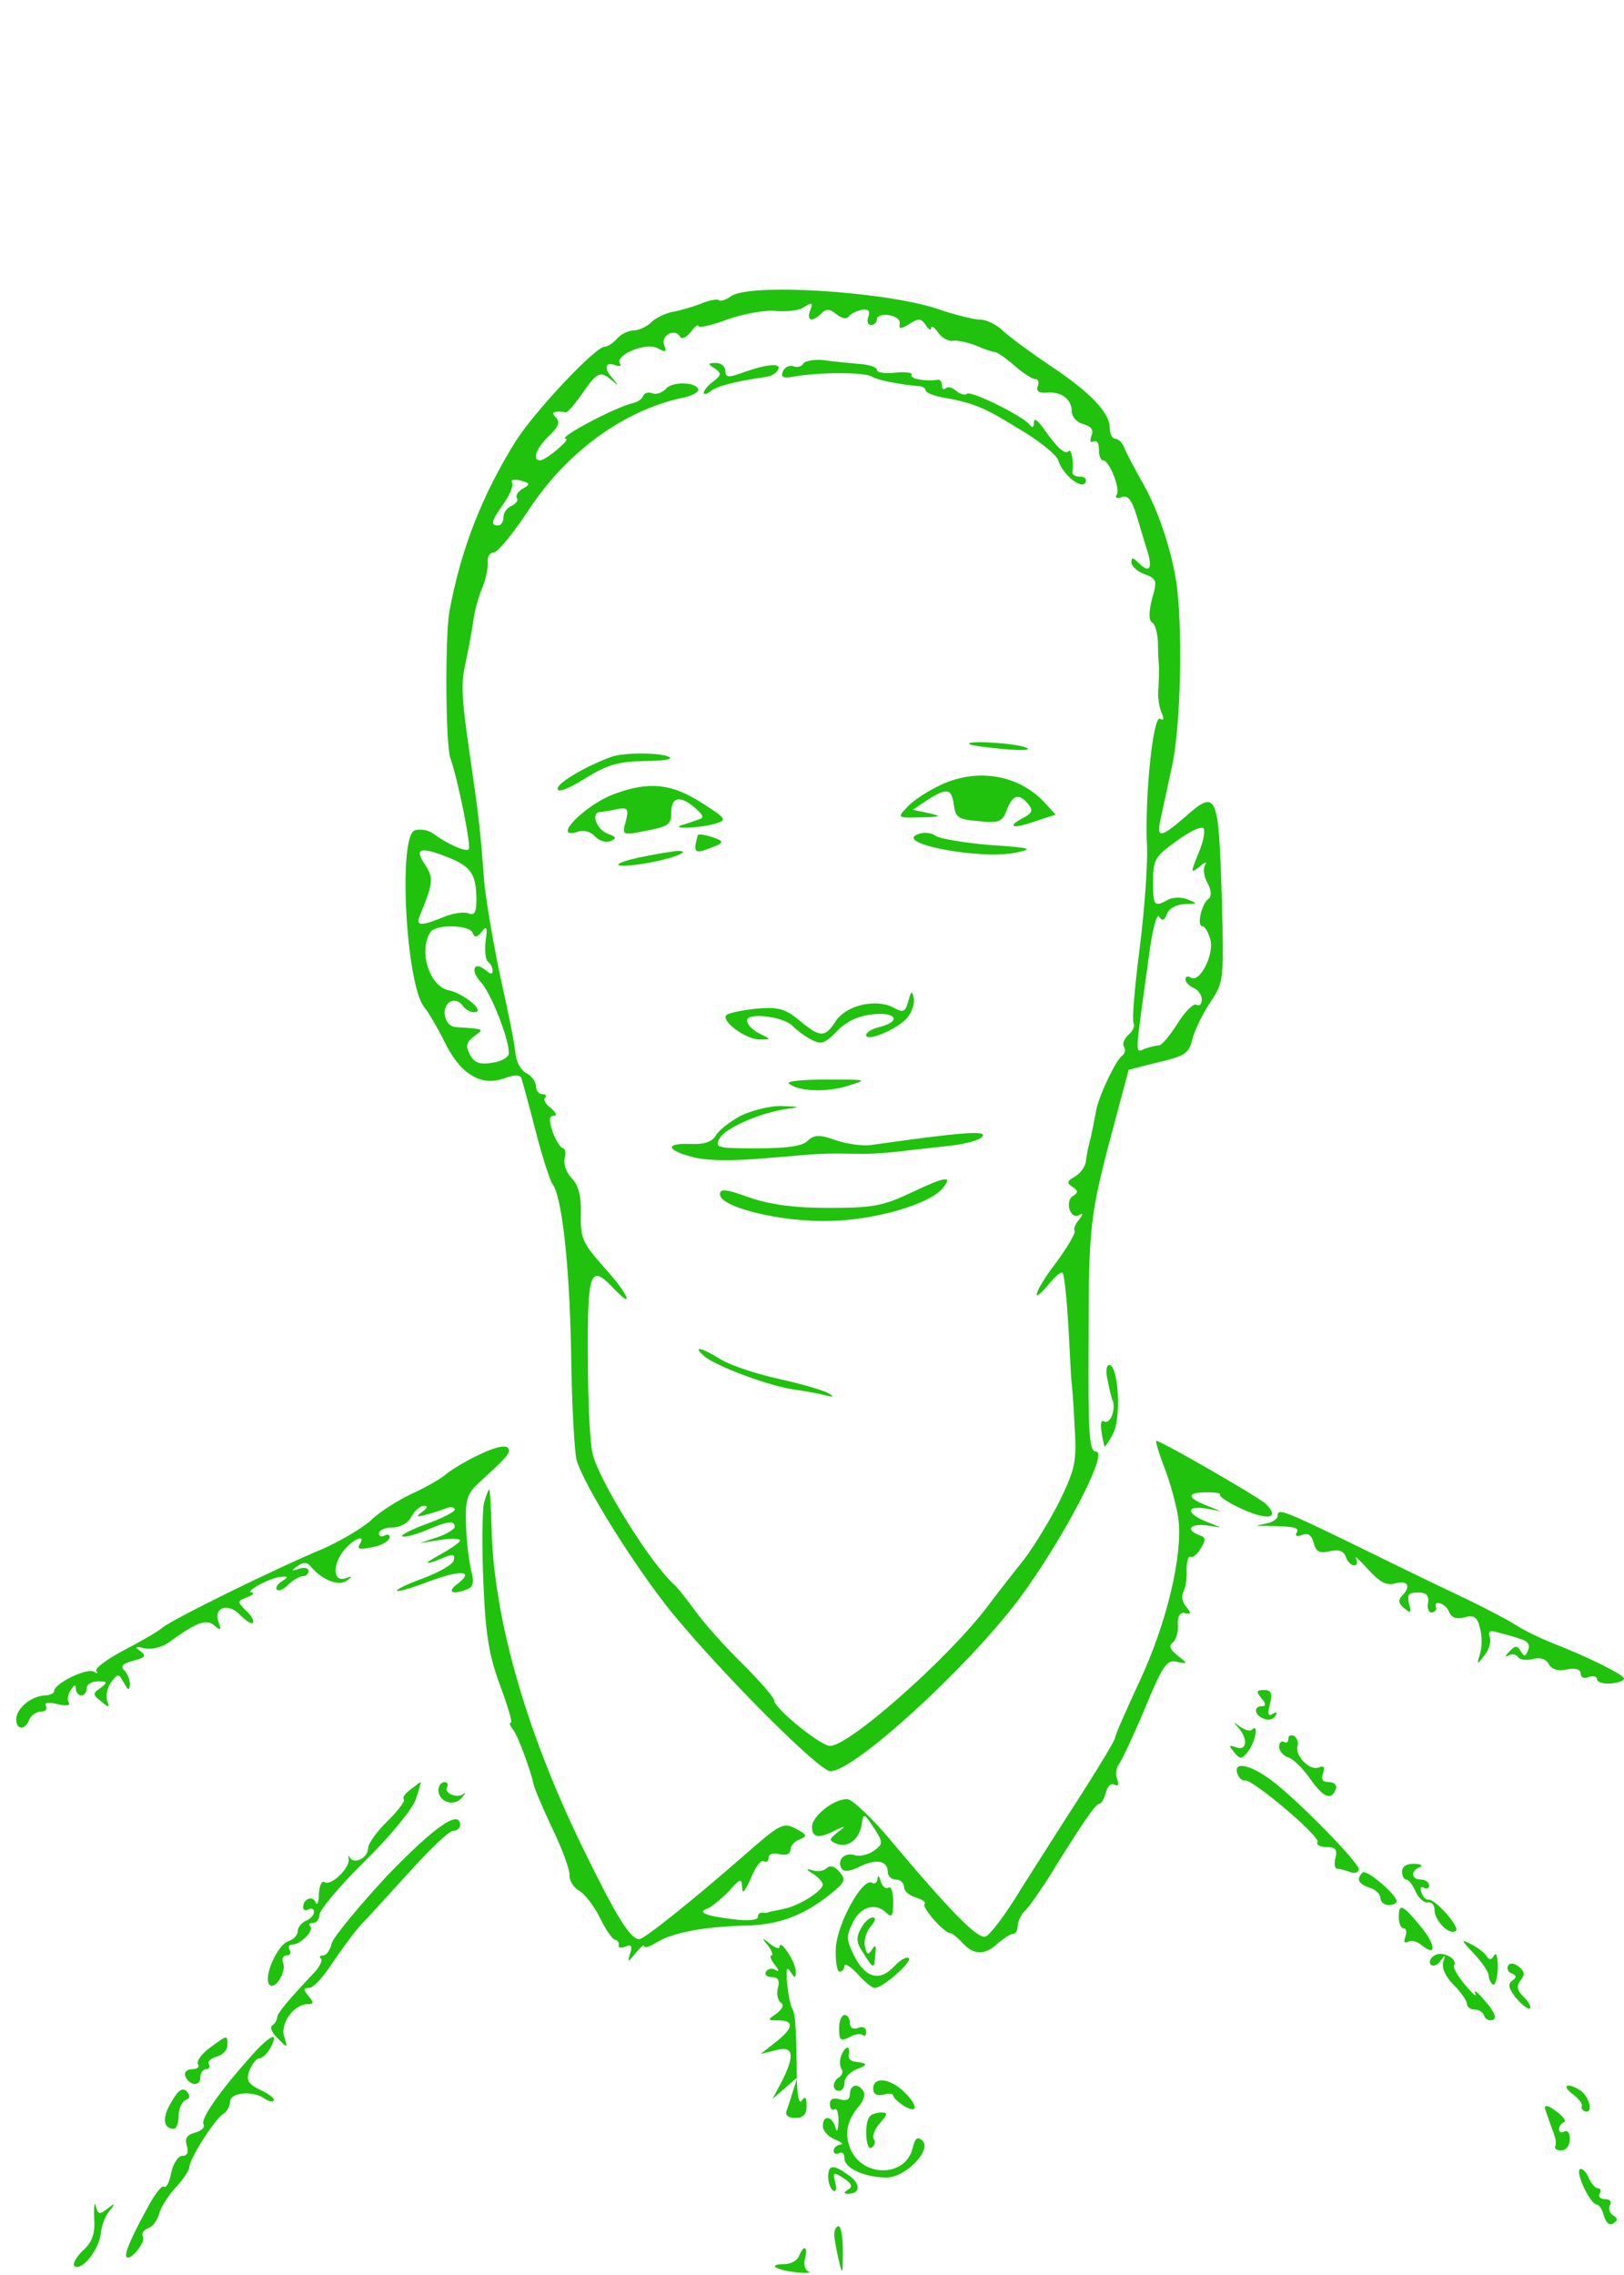 <?xml version="1.0" standalone="no"?>
<!DOCTYPE svg PUBLIC "-//W3C//DTD SVG 20010904//EN"
 "http://www.w3.org/TR/2001/REC-SVG-20010904/DTD/svg10.dtd">
<svg version="1.0" xmlns="http://www.w3.org/2000/svg"
 width="300pt" height="420pt" viewBox="0 0 300 420"
 preserveAspectRatio="xMidYMid meet">
<g transform="translate(0,420) scale(0.1,-0.1)"
fill="#20C20E" stroke="none">
<path d="M1350 3653 c-9 -7 -20 -10 -22 -7 -3 2 -18 0 -34 -7 -16 -6 -40 -13
-53 -15 -13 -3 -30 -11 -38 -19 -8 -8 -23 -15 -32 -15 -10 0 -24 -7 -31 -15
-7 -8 -17 -15 -23 -15 -17 0 -129 -119 -164 -174 -63 -101 -102 -201 -123
-316 -8 -48 -7 -245 2 -270 13 -35 39 -163 34 -168 -6 -5 -39 9 -67 30 -9 6
-24 8 -33 5 -31 -12 -16 -286 18 -327 7 -8 24 -37 37 -63 29 -60 67 -83 110
-68 22 8 31 7 33 -2 2 -7 14 -50 26 -97 12 -47 26 -89 30 -95 18 -22 32 -149
35 -310 1 -93 6 -183 10 -200 13 -46 106 -195 176 -282 92 -112 272 -293 293
-293 44 0 251 189 347 316 80 107 168 274 144 274 -13 0 -15 31 -14 203 0 214
2 233 46 397 l28 105 47 12 c60 14 64 17 72 49 4 14 18 43 32 64 25 37 25 41
21 193 -6 195 -9 201 -70 147 -43 -37 -51 -38 -43 -2 3 15 13 59 21 97 15 68
20 230 10 325 -7 63 -34 147 -65 200 -14 25 -29 53 -33 63 -3 9 -11 17 -17 17
-5 0 -10 9 -10 20 0 28 -35 65 -110 115 -36 24 -75 53 -87 64 -12 12 -31 21
-43 21 -11 0 -47 9 -79 20 -97 32 -346 48 -381 23z m146 -28 c-6 -18 5 -20 22
-3 8 8 15 8 27 -2 10 -8 19 -10 23 -4 4 5 15 10 24 12 12 2 16 -2 12 -13 -3
-8 -1 -15 5 -15 6 0 11 5 11 11 0 6 10 9 23 7 12 -2 21 -9 19 -16 -2 -10 2
-10 18 0 17 11 22 10 30 -2 5 -8 10 -11 10 -6 0 6 6 2 13 -8 7 -10 20 -17 28
-15 7 1 27 -3 42 -9 16 -7 31 -12 35 -12 4 0 20 -11 36 -25 16 -14 33 -25 39
-25 5 0 7 -6 4 -13 -3 -9 2 -13 16 -12 27 3 47 -12 47 -35 0 -10 10 -20 21
-23 15 -4 20 -11 15 -22 -3 -9 -2 -13 4 -10 6 3 10 -3 10 -14 0 -12 3 -21 8
-21 11 0 32 -52 25 -63 -4 -6 0 -8 9 -5 11 5 19 -5 28 -35 7 -23 16 -54 21
-69 8 -30 1 -36 -19 -16 -9 9 -12 9 -12 0 0 -7 11 -17 24 -22 23 -8 24 -12 14
-46 -6 -24 -6 -39 0 -43 6 -3 10 -19 11 -36 0 -16 1 -37 2 -45 0 -8 0 -26 -1
-40 -2 -14 1 -34 5 -44 6 -13 5 -17 -2 -13 -13 8 -29 -148 -24 -239 1 -33 -5
-117 -14 -187 -9 -70 -14 -131 -11 -136 3 -5 -1 -14 -9 -21 -8 -7 -12 -17 -9
-22 4 -6 2 -13 -3 -17 -12 -8 -46 -80 -49 -106 -2 -11 -6 -31 -9 -45 -4 -14
-8 -33 -9 -44 -1 -10 -11 -23 -20 -28 -15 -8 -16 -12 -5 -19 11 -7 11 -11 1
-17 -16 -11 -4 -45 12 -35 7 4 7 1 -1 -9 -7 -8 -10 -17 -8 -20 3 -3 -12 -29
-34 -59 -40 -52 -50 -84 -12 -38 11 13 21 22 24 19 3 -3 8 -50 11 -105 3 -55
5 -100 6 -100 0 0 3 -34 5 -75 4 -68 2 -80 -27 -140 -18 -36 -47 -83 -64 -106
-18 -23 -50 -63 -70 -90 -74 -98 -264 -265 -293 -257 -23 6 -101 70 -101 84 0
5 -26 35 -58 67 -32 31 -71 75 -87 97 -16 22 -34 45 -40 50 -42 37 -137 189
-150 240 -5 17 -9 96 -9 177 -1 159 4 175 45 132 43 -46 31 -14 -14 35 -41 46
-45 55 -44 100 1 34 -5 54 -17 66 -10 10 -15 26 -13 36 3 11 1 19 -3 19 -4 0
-13 14 -19 30 -7 22 -7 30 2 30 7 0 4 6 -5 14 -10 7 -15 16 -11 19 3 4 1 7 -5
7 -7 0 -12 7 -12 15 0 8 -8 19 -18 24 -10 5 -19 22 -20 38 -1 15 -14 79 -28
141 -13 62 -27 143 -30 180 -6 83 -10 118 -23 207 -19 130 -20 150 -11 191 5
23 11 56 14 75 2 19 10 48 17 64 7 17 11 38 10 48 -1 9 4 17 11 17 7 0 35 34
63 76 70 108 175 185 283 209 17 3 32 10 32 15 0 14 -46 17 -59 3 -7 -8 -19
-12 -26 -9 -8 3 -15 0 -17 -5 -2 -6 -10 -11 -18 -13 -30 -6 -142 -65 -125 -66
11 0 -36 -39 -47 -40 -16 0 -7 23 16 45 18 17 21 26 13 34 -10 10 -5 13 19 10
3 0 17 16 30 35 27 39 33 42 54 24 13 -11 13 -11 3 2 -18 19 -16 33 3 26 8 -3
13 -2 9 3 -9 16 50 40 70 28 15 -8 17 -7 12 6 -7 17 19 32 29 16 3 -6 11 -3
20 8 7 10 14 15 14 11 0 -4 24 1 53 12 28 10 69 18 89 16 20 -2 43 1 50 5 18
12 21 11 14 -6z m-530 -327 c-9 -5 -14 -13 -11 -18 3 -4 -2 -10 -10 -14 -8 -3
-15 -12 -15 -21 0 -8 -4 -15 -10 -15 -15 0 -12 9 11 41 11 16 18 33 15 38 -3
5 3 7 15 4 19 -5 19 -7 5 -15z m1248 -673 c-15 -37 -15 -38 2 -25 10 9 15 10
10 3 -4 -7 -2 -22 5 -34 7 -13 7 -24 2 -28 -13 -8 -23 -51 -12 -51 5 0 11 -11
15 -25 7 -28 -20 -80 -36 -70 -6 4 -10 2 -10 -3 0 -6 7 -12 15 -16 8 -3 15
-13 15 -21 0 -9 -4 -13 -10 -10 -5 3 -21 -12 -35 -35 -14 -22 -29 -40 -34 -40
-5 0 -17 -3 -26 -6 -19 -8 -19 -20 7 168 6 49 15 83 19 76 6 -9 10 -8 15 5 3
10 17 17 33 18 23 0 24 1 6 8 -11 5 -28 5 -37 0 -26 -14 -28 -12 -28 34 0 40
4 46 43 74 23 17 45 28 50 24 4 -4 0 -25 -9 -46z m-1381 -10 c38 -16 47 -31
47 -77 0 -23 -4 -29 -15 -24 -8 3 -28 0 -43 -6 -44 -18 -54 -18 -47 0 26 63
26 71 10 96 -21 31 -8 34 48 11z m40 -137 c4 -10 8 -9 17 2 9 12 11 8 7 -18
-2 -18 0 -35 5 -38 4 -3 8 -10 8 -16 0 -7 -4 -7 -13 1 -22 18 -29 -1 -8 -23
18 -20 51 -103 51 -130 0 -8 -14 -16 -31 -18 -23 -4 -33 0 -41 15 -8 16 -7 23
8 34 19 14 21 13 -36 17 -8 1 -16 9 -18 20 -5 25 19 39 33 19 7 -9 18 -14 25
-11 13 4 -26 35 -52 40 -35 8 -55 72 -33 107 9 15 72 14 78 -1z"/>
<path d="M1484 3529 c-3 -6 -12 -8 -19 -5 -7 2 -16 -2 -19 -10 -4 -11 1 -13
22 -9 46 8 128 8 142 0 11 -7 53 -15 88 -18 6 0 12 -4 12 -8 0 -3 12 -9 28
-12 61 -11 78 -18 143 -58 38 -22 71 -49 74 -59 8 -26 42 -54 50 -41 3 6 -1
11 -9 11 -9 0 -15 3 -15 8 3 19 -2 45 -7 39 -7 -7 -22 7 -47 43 -11 15 -17 19
-17 10 0 -9 -3 -11 -8 -4 -11 15 -109 64 -116 57 -3 -3 -12 -1 -19 5 -8 7 -17
9 -20 5 -4 -3 -7 -1 -7 5 0 7 -3 11 -7 11 -23 -4 -54 2 -49 9 2 4 -11 6 -30 4
-19 -2 -34 0 -34 5 0 5 -14 10 -32 11 -17 2 -47 4 -65 7 -18 2 -35 -1 -39 -6z"/>
<path d="M1320 3520 c13 -9 13 -12 -2 -24 -10 -7 -18 -17 -18 -21 0 -4 6 -3
13 3 11 9 45 18 101 26 11 1 22 8 24 15 4 12 -26 8 -75 -10 -17 -6 -23 -5 -23
6 0 8 -8 15 -17 15 -16 0 -16 -2 -3 -10z"/>
<path d="M1791 2826 c2 -2 31 -6 64 -9 36 -3 52 -2 40 3 -19 8 -113 14 -104 6z"/>
<path d="M1130 2803 c-47 -17 -100 -48 -100 -59 0 -8 19 -1 51 19 42 26 62 31
109 32 32 0 53 3 47 7 -14 9 -84 9 -107 1z"/>
<path d="M1734 2749 c-23 -11 -50 -29 -59 -40 -18 -19 -17 -19 26 -18 38 1 40
2 14 8 l-29 6 27 18 c36 23 45 22 49 -9 3 -23 8 -27 46 -30 38 -4 44 -1 52 21
11 28 22 31 39 11 10 -12 8 -17 -9 -26 -32 -17 -19 -21 23 -6 l37 12 -21 23
c-49 52 -127 64 -195 30z"/>
<path d="M1137 2735 c-57 -20 -122 -88 -68 -70 10 3 23 -1 30 -9 7 -8 20 -12
28 -9 13 5 12 8 -5 14 -20 8 -31 38 -14 40 4 0 18 2 31 5 21 4 23 1 17 -22 -7
-26 -6 -26 31 -19 48 9 53 12 53 35 0 28 15 32 41 11 19 -16 21 -21 9 -24 -8
-3 -22 -8 -30 -10 -24 -8 32 -6 60 2 24 7 23 9 -24 39 -55 35 -96 40 -159 17z"/>
<path d="M1696 2660 c-47 -17 117 -48 181 -34 34 7 28 9 -49 14 -48 4 -93 12
-100 17 -7 6 -22 7 -32 3z"/>
<path d="M1289 2658 c-9 -32 -6 -35 22 -24 25 9 27 12 12 18 -19 7 -33 9 -34
6z"/>
<path d="M1191 2619 c-62 -12 -66 -23 -6 -14 49 7 100 25 65 24 -8 -1 -35 -5
-59 -10z"/>
<path d="M1678 2352 c-6 -21 -9 -22 -28 -12 -32 17 -87 4 -106 -25 -20 -31
-29 -31 -67 1 -27 22 -38 25 -79 22 -27 -3 -52 -8 -56 -12 -11 -11 37 -46 62
-45 21 0 21 0 -1 11 -13 6 -23 17 -23 24 0 16 70 7 85 -11 6 -6 20 -17 33 -24
19 -10 25 -8 47 14 15 17 38 29 64 32 46 6 58 -12 16 -23 -14 -3 -25 -10 -25
-15 0 -13 56 10 75 31 9 10 15 27 13 37 -3 15 -5 14 -10 -5z"/>
<path d="M1457 2200 c16 -15 69 -17 108 -5 39 12 39 12 -38 12 -43 0 -74 -3
-70 -7z"/>
<path d="M1368 2140 c-20 -11 -41 -27 -46 -37 -7 -11 -21 -16 -46 -15 -48 2
-46 -11 3 -24 26 -7 73 -8 138 -2 106 9 103 9 166 8 23 -1 61 2 85 5 24 3 64
7 89 10 26 3 52 10 57 16 13 13 -36 9 -206 -15 -15 -2 -44 2 -64 9 -31 11 -40
10 -52 -1 -9 -10 -39 -14 -93 -14 -74 0 -79 1 -70 18 11 20 76 48 126 55 24 3
23 4 -10 5 -22 1 -56 -8 -77 -18z"/>
<path d="M1685 1999 c-53 -25 -71 -29 -153 -29 -66 0 -108 6 -147 19 -44 16
-55 17 -55 6 0 -24 115 -52 205 -49 83 2 182 31 206 60 20 24 7 23 -56 -7z"/>
<path d="M1300 1697 c20 -18 115 -54 165 -62 22 -3 49 -8 60 -11 15 -4 17 -3
5 4 -8 5 -49 17 -90 26 -41 9 -90 25 -108 36 -37 23 -53 26 -32 7z"/>
<path d="M2046 1653 c3 -16 7 -34 10 -40 5 -18 -6 -44 -17 -37 -7 4 -7 -12 1
-46 0 -3 8 7 16 23 16 29 10 127 -7 127 -5 0 -7 -12 -3 -27z"/>
<path d="M2152 1488 c11 -29 22 -71 25 -93 8 -67 -22 -192 -71 -297 -25 -54
-46 -101 -46 -106 0 -4 -28 -51 -62 -104 -35 -54 -85 -133 -113 -177 -27 -45
-56 -83 -64 -86 -14 -6 -63 43 -182 185 -31 36 -63 66 -72 68 -22 4 -66 -29
-67 -50 0 -21 12 -23 43 -7 20 9 21 9 4 -4 -16 -13 -16 -15 -1 -21 21 -8 42 9
46 37 3 20 4 20 22 -7 18 -28 18 -30 0 -43 -10 -7 -26 -11 -35 -8 -19 6 -34
-9 -24 -25 4 -6 16 -5 33 4 31 15 52 11 52 -10 0 -8 7 -14 15 -14 8 0 15 -6
15 -14 0 -7 10 -16 22 -19 12 -4 19 -9 16 -12 -6 -6 37 -55 48 -54 3 0 13 -8
22 -18 21 -23 42 -23 66 0 11 9 23 17 28 17 4 0 8 6 8 14 0 8 6 21 13 28 8 7
26 34 42 58 66 107 89 140 96 140 3 0 9 9 12 21 3 12 10 18 16 14 7 -3 8 0 5
10 -4 8 -2 21 3 28 5 6 27 53 48 103 33 80 41 91 59 86 21 -4 21 -4 1 12 -14
11 -16 18 -9 23 6 5 11 19 10 33 -1 17 4 24 13 22 12 -3 12 0 2 12 -7 8 -9 20
-5 27 4 7 7 25 6 41 0 15 3 26 7 24 4 -3 12 4 19 15 10 16 10 21 -3 25 -25 10
-17 21 13 18 l27 -4 -27 11 c-16 6 -28 15 -28 20 0 5 12 7 28 4 l27 -5 -27 11
c-36 14 -36 24 1 24 16 0 27 -2 25 -4 -3 -3 12 -13 32 -23 54 -26 81 -23 52 6
-13 12 -193 116 -202 116 -2 0 5 -24 16 -52z"/>
<path d="M876 1510 c-22 -11 -46 -26 -55 -34 -9 -7 -36 -23 -61 -34 -25 -12
-59 -33 -75 -49 -17 -15 -58 -39 -90 -53 -80 -33 -276 -129 -295 -145 -8 -7
-41 -26 -72 -42 -32 -17 -54 -34 -50 -38 4 -5 1 -5 -5 -1 -13 7 -73 -22 -73
-36 0 -4 -8 -8 -17 -8 -25 -1 -53 -24 -53 -44 0 -20 16 -21 24 -1 3 8 13 15
21 15 9 0 13 5 10 10 -4 7 3 8 21 4 16 -4 25 -3 21 3 -3 5 -2 15 4 23 6 10 9
11 9 3 0 -7 5 -13 10 -13 6 0 10 6 10 13 0 7 9 13 21 13 18 0 18 -2 5 -12 -15
-10 -15 -13 1 -25 14 -12 16 -12 11 1 -3 9 0 24 7 34 13 17 14 17 24 -1 8 -14
10 -15 11 -2 0 8 -5 20 -11 26 -7 7 -2 12 17 17 23 6 25 9 13 18 -11 7 -9 9 8
5 13 -3 33 2 45 11 51 37 69 44 84 31 12 -10 13 -9 8 6 -11 27 17 37 39 14 11
-11 21 -18 24 -15 3 3 -2 13 -12 22 -17 17 -17 18 1 25 11 4 15 8 9 9 -15 1
37 29 55 29 13 1 13 0 0 -9 -8 -5 -12 -12 -8 -15 3 -3 13 1 21 10 9 8 20 15
26 15 6 0 11 4 11 10 0 5 -8 7 -17 4 -15 -5 -16 -4 -3 5 11 8 18 7 25 -2 20
-24 51 -36 66 -25 11 8 10 9 -3 4 -24 -7 -24 27 -1 54 18 20 39 28 28 10 -7
-11 0 -12 33 -4 12 4 22 11 22 16 0 5 -4 6 -10 3 -5 -3 -10 -1 -10 4 0 6 11
11 25 11 14 0 29 8 35 20 6 11 16 20 23 20 8 0 7 -4 -3 -11 -12 -9 -11 -10 5
-6 11 3 28 8 38 12 9 4 17 3 17 -2 0 -4 -23 -16 -51 -26 -28 -10 -49 -21 -46
-23 3 -3 22 2 42 10 42 18 55 20 55 7 0 -4 -15 -13 -32 -19 l-33 -11 38 6 c20
3 37 3 37 -1 0 -3 -17 -15 -37 -26 -35 -19 -29 -21 13 -3 12 4 15 2 12 -8 -2
-8 -28 -22 -57 -33 -28 -10 -50 -21 -48 -23 3 -2 30 6 61 18 60 22 83 19 50
-6 -19 -14 -8 -20 19 -9 11 4 13 13 8 32 -4 15 -9 53 -10 84 -2 48 2 60 21 78
51 47 58 54 58 62 0 13 -22 9 -64 -12z"/>
<path d="M894 1425 c-3 -14 -4 -81 -1 -148 4 -98 11 -135 31 -189 14 -38 23
-68 20 -68 -4 0 -2 -6 3 -12 10 -12 34 -79 39 -103 1 -6 16 -42 34 -80 19 -39
33 -78 32 -87 0 -10 7 -22 17 -28 10 -5 28 -28 39 -50 11 -23 24 -41 28 -41 5
-1 8 -5 7 -10 -2 -4 4 -6 12 -3 11 5 14 1 9 -12 -5 -18 -5 -18 10 0 9 11 16
17 16 13 0 -4 10 -1 23 7 29 18 87 29 162 31 63 1 109 18 160 59 26 21 28 26
16 40 -9 11 -18 13 -24 7 -5 -5 -17 -7 -26 -4 -13 4 -13 2 2 -7 9 -6 17 -15
17 -19 0 -12 -45 -40 -72 -45 -13 -3 -25 -5 -28 -6 -3 -2 -8 -2 -12 -1 -5 0
-8 -3 -8 -8 0 -6 -20 -8 -47 -4 -51 6 -66 13 -45 20 7 3 24 17 38 31 22 25 24
25 25 7 0 -13 5 -7 16 17 8 21 19 35 24 32 5 -3 9 0 9 7 0 6 8 9 20 6 12 -3
20 0 20 8 0 7 8 16 17 19 15 6 14 9 -7 20 -23 12 -29 9 -95 -49 -95 -83 -185
-155 -194 -155 -17 0 -43 42 -110 180 -102 212 -160 419 -163 582 -1 37 -3 68
-4 68 -2 0 -6 -11 -10 -25z"/>
<path d="M2360 1401 c0 -5 -10 -12 -22 -14 -21 -4 -21 -4 2 -4 52 -1 61 -3 55
-13 -3 -6 1 -7 10 -4 11 5 18 0 22 -15 4 -16 11 -19 29 -15 17 4 26 1 30 -10
3 -9 10 -16 16 -16 5 0 6 6 3 13 -4 6 6 -2 22 -20 22 -24 34 -31 51 -26 23 6
29 -6 12 -23 -8 -8 -6 -15 4 -23 12 -10 14 -9 9 8 -4 17 -1 21 16 21 16 0 21
-5 19 -20 -2 -10 2 -18 7 -17 6 1 9 5 8 9 -6 16 18 8 24 -8 4 -10 13 -14 28
-10 18 5 24 1 29 -20 4 -14 4 -35 0 -47 -6 -21 -6 -22 9 -2 8 10 12 25 9 33
-4 11 1 13 16 8 12 -3 31 -8 41 -12 13 -3 18 -11 14 -20 -5 -13 -7 -13 -14 -2
-7 11 -10 10 -21 -1 -8 -9 -9 -11 -1 -7 6 3 14 2 17 -3 3 -5 16 -7 27 -4 14 4
25 0 30 -9 5 -10 18 -14 34 -10 16 3 25 0 25 -8 0 -7 7 -10 15 -6 8 3 15 1 15
-4 0 -5 11 -9 25 -8 14 1 25 5 25 9 0 7 -64 39 -133 66 -23 9 -53 24 -67 33
-14 9 -63 35 -110 57 -47 22 -137 66 -200 97 -120 58 -130 62 -130 47z"/>
<path d="M2330 1065 c9 -10 9 -15 1 -15 -16 0 -14 -17 4 -23 8 -4 17 -1 21 5
4 7 3 8 -5 4 -8 -6 -10 0 -5 18 5 20 2 26 -11 26 -14 0 -15 -3 -5 -15z"/>
<path d="M2288 1010 c18 -21 15 -43 -4 -36 -14 5 -15 4 -4 -9 11 -14 14 -13
26 2 13 18 20 52 7 40 -3 -4 -13 -1 -22 5 -13 10 -14 10 -3 -2z"/>
<path d="M2380 990 c0 -6 -4 -9 -8 -6 -5 3 -9 -1 -9 -9 0 -8 8 -17 18 -20 9
-3 27 -21 40 -40 24 -34 39 -40 47 -17 2 7 -4 12 -13 12 -12 0 -15 5 -11 16 4
11 2 15 -8 11 -17 -7 -45 23 -39 40 2 6 -1 14 -6 18 -6 3 -11 1 -11 -5z"/>
<path d="M2286 925 c3 -8 9 -13 14 -12 13 3 140 -104 134 -114 -3 -5 5 -9 17
-9 16 0 20 -5 16 -20 -3 -11 -1 -20 3 -20 5 0 15 -3 24 -6 9 -3 16 -1 16 5 0
13 -113 128 -161 164 -40 30 -72 36 -63 12z"/>
<path d="M758 896 c-10 -7 -15 -15 -12 -18 3 -3 -11 -21 -30 -40 -20 -19 -36
-42 -36 -50 0 -18 -26 -31 -34 -17 -2 5 -3 4 -2 -3 3 -16 -32 -50 -44 -43 -6
4 -10 -6 -11 -22 0 -15 -3 -22 -6 -15 -5 13 -23 7 -23 -9 0 -6 5 -7 10 -4 6 3
10 1 10 -5 0 -6 -7 -13 -15 -16 -8 -4 -15 -12 -15 -19 0 -8 -8 -16 -18 -19
-19 -7 -45 -63 -35 -79 9 -14 33 22 26 39 -3 8 0 14 7 14 6 0 8 5 5 10 -3 6
-1 10 5 10 15 0 41 26 33 34 -4 3 -1 6 5 6 7 0 12 7 12 15 0 8 37 53 83 98 46
45 89 97 95 115 6 18 10 32 9 32 -1 0 -10 -7 -19 -14z"/>
<path d="M810 895 c0 -22 29 -31 43 -14 7 8 8 11 3 7 -12 -9 -37 2 -30 13 3 5
0 9 -5 9 -6 0 -11 -7 -11 -15z"/>
<path d="M716 738 c-53 -57 -99 -113 -103 -125 -3 -13 -10 -23 -16 -23 -6 0
-8 -3 -4 -6 3 -3 -2 -14 -11 -24 -50 -53 -69 -76 -70 -84 0 -5 -4 -12 -9 -15
-5 -3 -1 -14 10 -24 18 -19 19 -18 12 3 -8 24 18 60 43 60 12 0 12 3 2 15 -10
12 -10 15 1 15 8 0 26 20 41 43 16 24 40 57 55 74 16 16 57 62 93 101 36 40
70 72 77 72 7 0 13 5 13 10 0 31 -47 -2 -134 -92z"/>
<path d="M2590 745 c0 -8 3 -15 8 -15 4 0 12 -10 17 -22 6 -13 16 -22 23 -20
7 1 12 -5 12 -14 0 -20 27 -47 39 -39 10 6 -39 61 -51 58 -3 -1 -9 4 -12 13
-3 8 -2 12 4 9 6 -3 10 -1 10 4 0 6 -7 11 -15 11 -18 0 -20 16 -2 23 6 3 2 6
-10 6 -14 1 -23 -5 -23 -14z"/>
<path d="M2517 743 c-12 -12 -8 -21 13 -28 11 -3 20 -12 20 -19 0 -7 7 -13 15
-13 8 0 15 3 15 7 0 12 -56 60 -63 53z"/>
<path d="M1621 732 c0 -7 -5 -11 -10 -8 -17 11 -64 -74 -67 -120 -1 -24 2 -44
7 -44 5 0 9 5 9 11 0 5 11 -1 24 -15 13 -15 27 -26 32 -26 15 0 69 48 63 55
-4 3 -16 -3 -27 -15 -27 -29 -53 -22 -74 19 -15 30 -15 37 -2 63 15 29 42 36
62 16 9 -9 12 -5 12 21 0 18 -4 30 -9 26 -5 -3 -12 3 -14 12 -3 10 -5 12 -6 5z"/>
<path d="M2584 660 c0 -11 4 -20 9 -20 5 0 6 -7 3 -16 -3 -9 -2 -12 5 -9 5 4
17 1 25 -6 28 -23 27 0 -2 35 -34 41 -40 43 -40 16z"/>
<path d="M1590 639 c-9 -16 -8 -26 5 -45 19 -30 20 -30 22 -2 2 17 0 19 -6 9
-7 -11 -10 -10 -13 5 -3 10 2 27 10 37 9 10 11 17 4 17 -6 0 -16 -9 -22 -21z"/>
<path d="M1419 608 c7 -10 10 -18 6 -18 -4 0 -1 -8 6 -17 8 -10 9 -14 2 -10
-6 4 -14 3 -18 -3 -3 -5 1 -10 11 -10 11 0 15 -6 11 -20 -3 -11 0 -23 5 -27 7
-4 4 -11 -7 -20 -18 -12 -18 -13 3 -13 30 0 28 -14 -5 -40 l-28 -22 28 7 c33
9 36 -9 11 -58 l-17 -32 23 20 23 20 -8 -25 c-4 -14 -10 -31 -12 -37 -3 -8 3
-13 16 -13 15 0 21 6 21 23 0 15 -3 18 -9 9 -5 -8 -8 8 -9 40 -1 102 -3 121
-9 131 -3 5 -7 26 -9 46 -2 26 -1 32 6 21 9 -13 10 -13 10 1 0 16 -29 61 -30
45 0 -5 -8 -2 -17 5 -16 13 -17 12 -4 -3z"/>
<path d="M2723 593 c15 -16 27 -34 27 -40 0 -7 4 -14 8 -17 4 -2 8 11 9 31 0
20 -3 30 -7 23 -5 -9 -9 -9 -14 -1 -4 6 -17 16 -29 22 -19 10 -18 7 6 -18z"/>
<path d="M2650 590 c-8 -5 -11 -12 -7 -17 5 -4 13 -1 18 7 9 12 10 12 5 -2 -3
-11 4 -27 19 -42 14 -14 25 -30 25 -36 0 -5 6 -10 14 -10 8 0 16 -5 18 -12 2
-6 9 -9 16 -7 7 3 3 15 -14 34 -14 17 -22 23 -19 15 4 -8 -4 -2 -18 15 -14 16
-23 33 -21 36 8 13 -22 28 -36 19z"/>
<path d="M2786 571 c-3 -5 0 -12 6 -14 10 -4 10 -8 1 -14 -8 -6 -6 -15 8 -32
11 -13 22 -21 25 -19 3 3 -2 13 -12 22 -12 12 -13 20 -5 30 8 10 8 16 -3 25
-9 7 -17 8 -20 2z"/>
<path d="M1550 455 c0 -22 3 -24 19 -16 10 6 21 7 25 4 3 -3 6 -1 6 6 0 8 -7
11 -15 7 -9 -3 -15 0 -15 9 0 8 -4 15 -10 15 -5 0 -10 -11 -10 -25z"/>
<path d="M387 419 c-15 -11 -25 -25 -21 -30 3 -5 -2 -9 -11 -9 -9 0 -15 -5
-13 -12 6 -18 28 -21 28 -4 0 9 5 16 11 16 5 0 8 4 5 9 -3 5 3 11 14 14 11 3
20 12 20 21 0 20 1 20 -33 -5z"/>
<path d="M462 402 c-57 -64 -92 -114 -86 -124 3 -5 -4 -12 -15 -15 -16 -4 -20
-11 -16 -24 4 -13 1 -19 -8 -19 -8 0 -17 -14 -21 -32 -3 -17 -9 -28 -13 -25
-3 4 -16 -12 -29 -36 -33 -60 -45 -89 -40 -94 7 -7 36 28 30 38 -3 5 1 12 9
15 9 3 18 15 21 27 3 12 17 34 31 49 14 15 25 32 25 38 0 14 46 87 62 97 7 4
13 15 13 23 0 17 42 21 63 6 7 -5 15 -7 18 -4 2 3 -8 12 -24 19 -24 12 -28 18
-21 37 5 12 13 22 18 22 6 0 15 9 21 20 17 32 -2 23 -38 -18z"/>
<path d="M1554 405 c-3 -8 -3 -18 0 -24 4 -5 2 -12 -4 -16 -13 -8 -13 -25 0
-25 6 0 10 7 10 15 0 9 10 20 23 25 21 8 21 11 -5 14 -7 1 -12 7 -10 14 3 17
-7 15 -14 -3z"/>
<path d="M1613 344 c0 -10 7 -14 19 -11 10 3 18 2 18 -2 0 -3 9 -12 20 -19 27
-16 26 2 -2 28 -26 24 -55 26 -55 4z"/>
<path d="M317 320 c-18 -29 -16 -50 4 -50 5 0 9 11 9 24 0 13 6 26 13 29 8 3
9 8 2 16 -8 8 -16 2 -28 -19z"/>
<path d="M1570 334 c0 -10 -6 -13 -18 -10 -12 4 -19 1 -19 -8 0 -9 4 -13 9
-10 4 3 7 -7 7 -23 -1 -17 -3 -21 -6 -10 -6 21 -23 23 -23 2 0 -9 10 -20 23
-25 12 -5 16 -9 10 -9 -7 -1 -13 -6 -13 -12 0 -5 5 -7 10 -4 6 3 10 -1 10 -10
0 -18 38 -35 78 -35 35 0 84 51 66 68 -9 8 -14 5 -18 -14 -14 -55 -95 -54
-116 1 -10 27 -5 51 17 77 8 9 12 22 8 27 -9 16 -25 13 -25 -5z"/>
<path d="M2905 334 c11 -8 19 -18 17 -22 -2 -3 1 -8 6 -10 16 -5 8 28 -9 39
-24 15 -35 9 -14 -7z"/>
<path d="M2854 307 c2 -6 8 -23 13 -37 6 -14 9 -28 6 -32 -2 -5 3 -8 11 -8 9
0 16 9 16 21 0 11 -4 17 -10 14 -5 -3 -10 -2 -10 4 0 5 4 11 9 13 5 2 -1 11
-14 20 -14 11 -22 13 -21 5z"/>
<path d="M1607 293 c-11 -11 -8 -65 3 -58 6 4 8 11 4 16 -3 6 2 19 12 30 14
16 14 19 2 19 -8 0 -18 -3 -21 -7z"/>
<path d="M1530 181 c0 -11 4 -22 9 -25 5 -4 7 3 4 15 -5 19 -4 20 15 8 15 -10
18 -16 9 -21 -9 -6 -9 -8 0 -8 23 0 23 19 1 34 -29 21 -38 20 -38 -3z"/>
<path d="M2918 195 c-7 -8 20 -65 32 -65 4 0 10 -9 13 -21 4 -13 10 -18 17
-14 9 6 9 9 0 15 -7 4 -9 13 -6 19 4 6 0 11 -9 11 -9 0 -13 5 -10 10 3 6 2 10
-3 10 -5 0 -13 9 -18 21 -5 11 -12 17 -16 14z"/>
<path d="M174 105 c2 -30 -4 -45 -22 -61 -12 -12 -19 -25 -14 -28 14 -8 44 30
48 59 1 14 8 34 16 43 12 15 11 16 -4 4 -14 -11 -17 -10 -21 5 -2 10 -4 0 -3
-22z"/>
<path d="M1541 73 c1 -10 5 -31 9 -48 6 -26 7 -24 7 18 0 26 -3 47 -8 47 -5 0
-8 -8 -8 -17z"/>
<path d="M1476 35 c-3 -8 -15 -15 -27 -15 -33 0 -16 -11 22 -15 19 -2 29 -1
23 1 -7 3 -10 14 -7 24 6 23 -2 27 -11 5z"/>
</g>
</svg>
